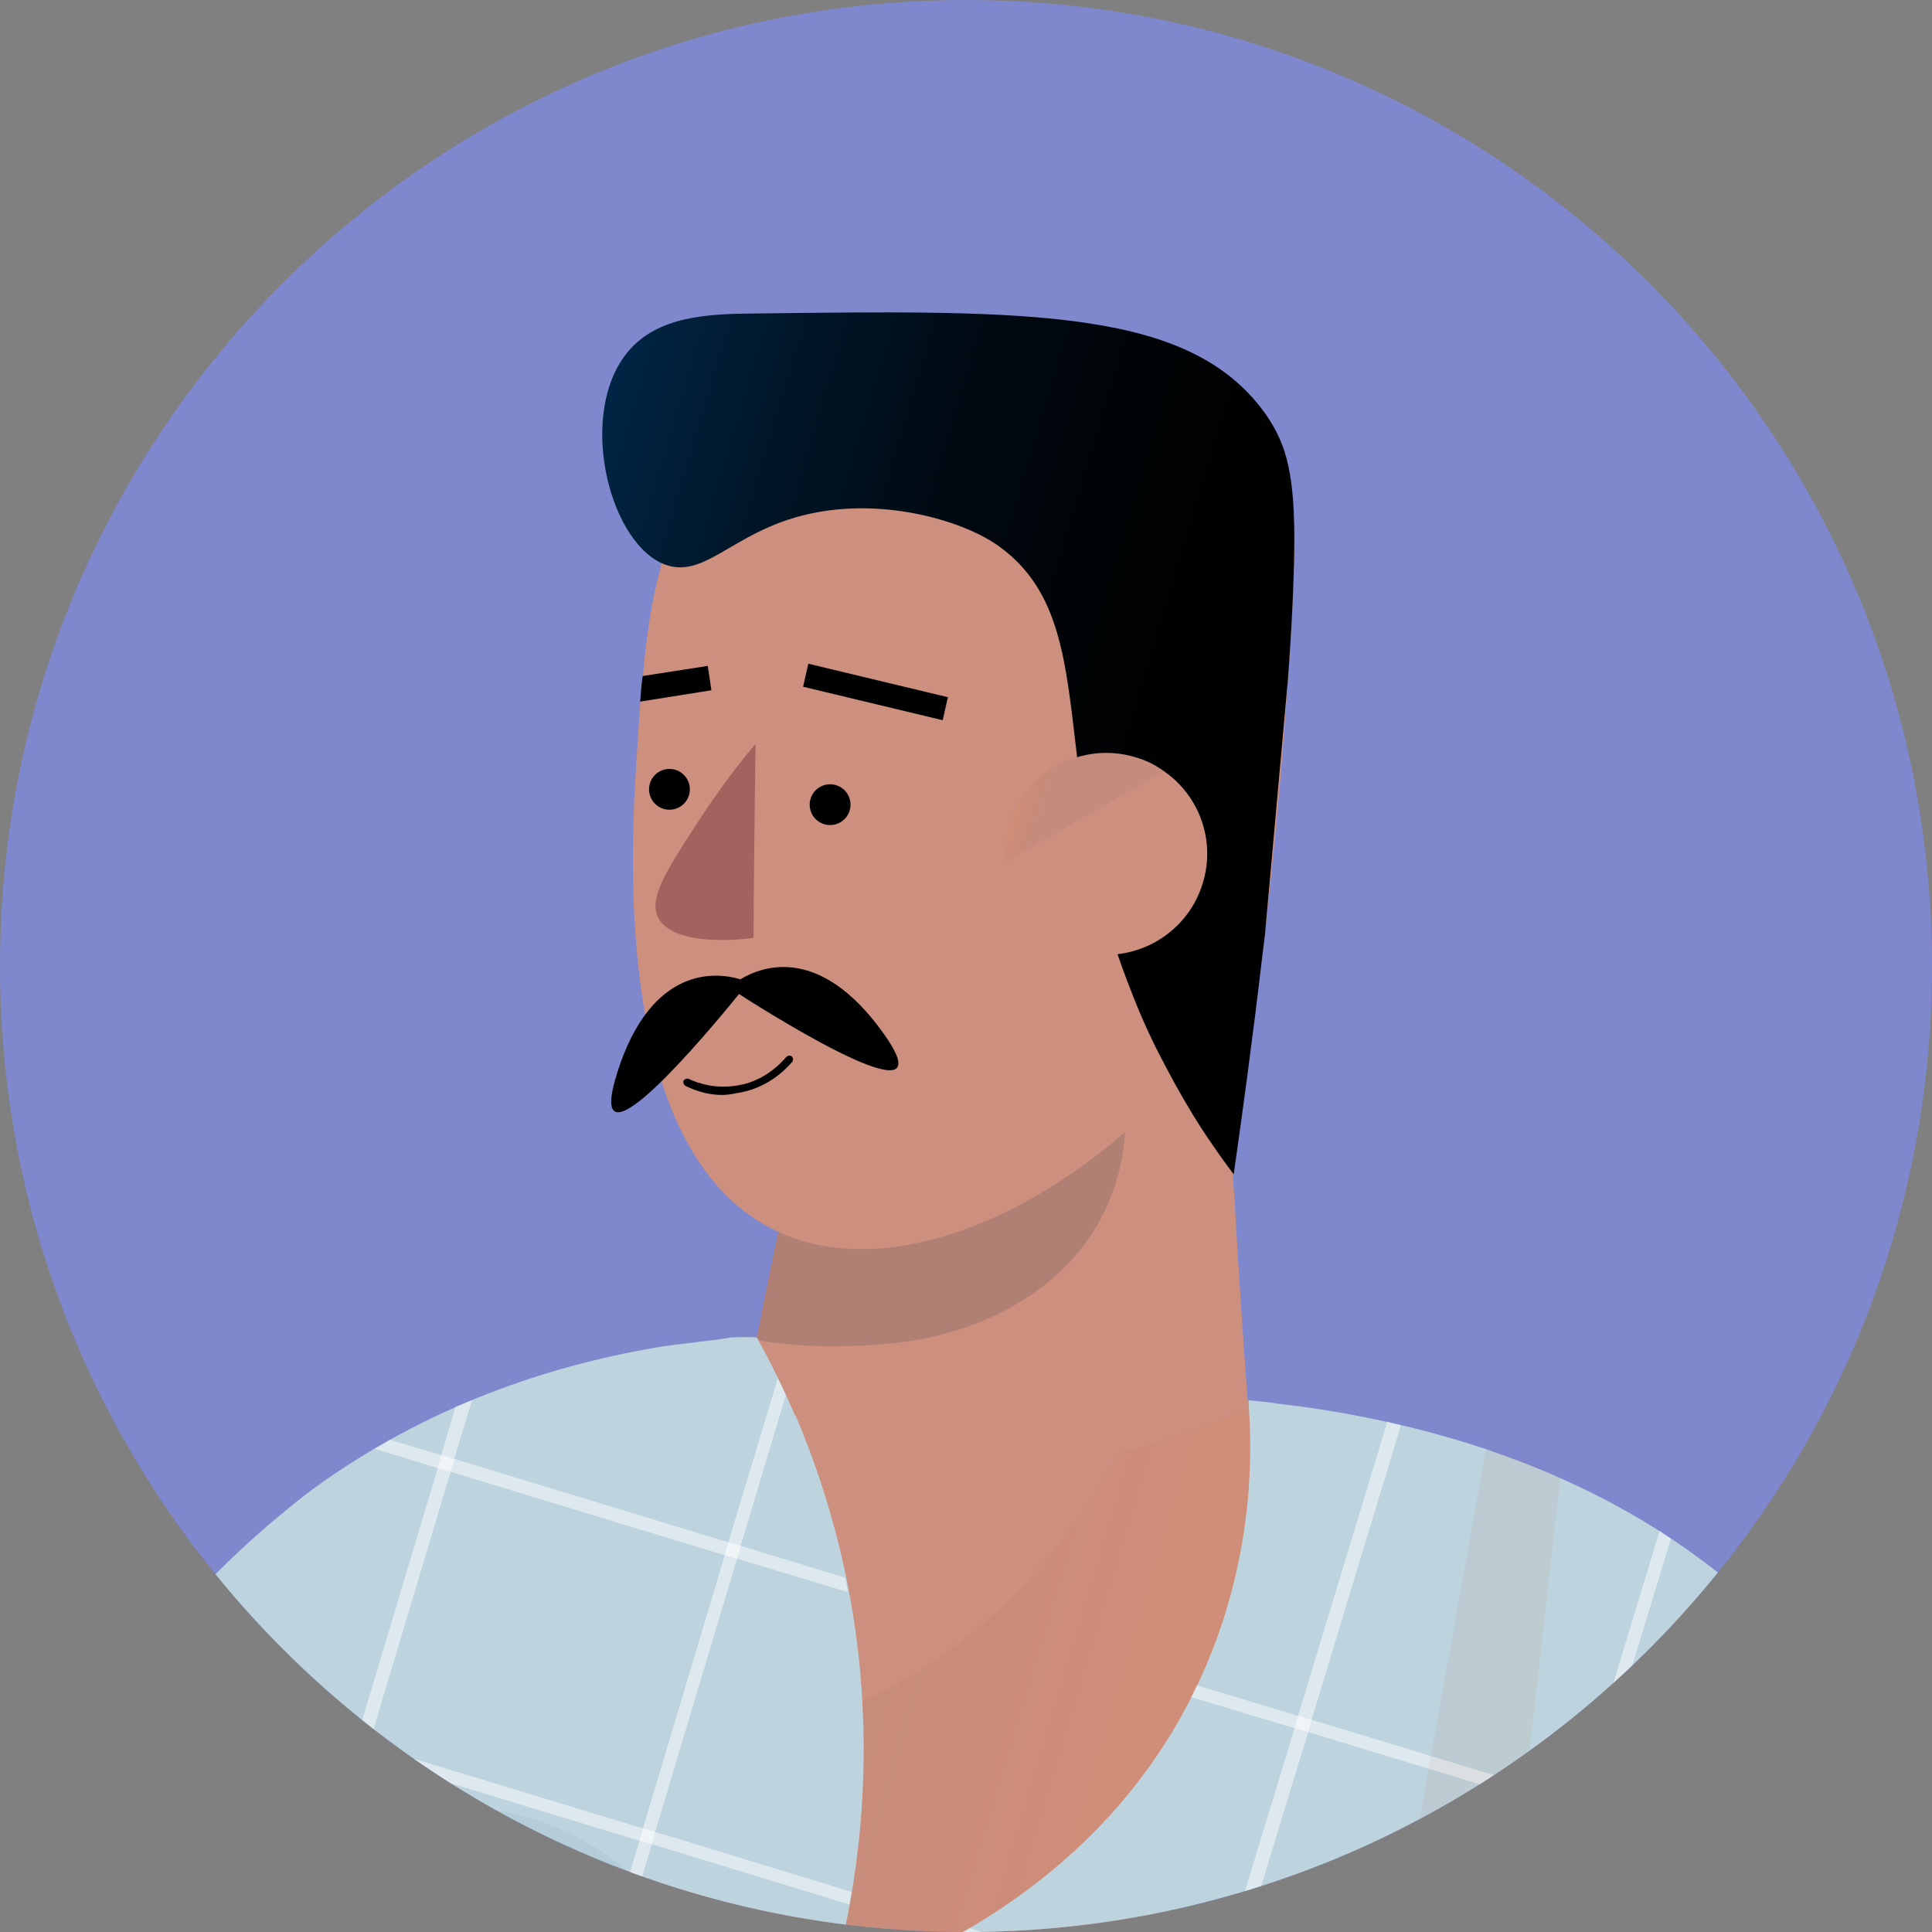 <svg width="150" height="150" viewBox="0 0 150 150" fill="none" xmlns="http://www.w3.org/2000/svg">
<rect x="0" y="0" width="150" height="150" fill="#808080" stroke="none"/>
<g clip-path="url(#clip0_117_15444)">
<path d="M0 75C0 33.579 33.579 0 75 0C116.421 0 150 33.579 150 75C150 116.421 116.421 150 75 150C33.579 150 0 116.421 0 75Z" fill="#7F87CD"/>
<path d="M88.168 151.052C82.816 159.235 75.409 165.278 65.017 165.214C34.307 164.975 56.641 106.355 57.617 103.834C57.977 103.813 58.374 103.852 58.578 103.848L58.723 103.881L96.866 108.745L99.083 109.043C99.77 109.147 100.42 109.193 101.107 109.297C101.118 109.249 99.023 134.466 88.168 151.052Z" fill="#CD907F"/>
<path opacity="0.08" d="M88.164 151.051L60.876 163.314C57.366 153.685 53.856 144.057 50.346 134.429C53.068 134.74 57.289 134.932 62.245 133.666C68.706 132.029 72.885 128.81 75.233 126.955C76.838 125.693 82.321 121.195 86.981 112.702C88.008 110.853 88.993 108.74 89.914 106.46C94.299 95.367 94.216 85.396 94.267 81.803C94.281 80.841 94.342 80.347 94.449 80.321C94.557 80.294 94.711 80.735 94.868 81.837C95.078 83.154 95.322 85.443 95.588 89.21C95.642 90.542 95.707 91.826 95.81 93.17C96.097 98.414 96.455 103.572 96.823 108.682L96.812 108.73C96.817 108.934 96.832 109.09 96.837 109.294C96.851 109.907 96.913 110.53 96.916 111.191C97.078 110.923 98.239 109.154 100.087 109.064C100.339 109.071 100.688 109.099 101.075 109.186C101.112 109.245 99.018 134.464 88.164 151.051Z" fill="url(#paint0_linear_117_15444)"/>
<path d="M175.159 215.282C171.899 216.678 168.638 218.073 165.356 219.565C163.322 220.476 161.289 221.387 159.314 222.261C154.665 224.409 150.076 226.519 145.572 228.699C140.51 221.667 135.179 213.355 130.143 203.74C126.526 196.831 123.553 190.219 121.093 184.029C116.689 204.862 112.295 225.647 107.89 246.481C107.869 246.577 107.847 246.674 107.836 246.722L31.85 225.744C28.487 222.649 25.066 219.592 21.704 216.497L24.371 194.814L26.917 174.119C24.221 179.754 21.467 185.426 18.642 191.184C17.516 193.468 16.391 195.752 15.265 198.036C15.103 198.304 14.979 198.631 14.816 198.899C11.334 205.321 7.862 211.694 4.332 218.105C4.088 218.507 3.894 218.919 3.65 219.321C1.827 218.402 -0.13 217.401 -2.076 216.352C-3.925 215.325 -5.86 214.228 -7.822 213.023C-9.382 212.062 -10.979 211.041 -12.565 209.972C-16.445 207.369 -19.964 204.746 -23.098 202.211C-21.671 198.37 -19.218 191.564 -16.255 182.943L-16.244 182.895C-15.809 181.42 -15.21 179.22 -14.33 176.677C-12.397 170.819 -9.6 163.837 -4.127 153.55C3.607 139.104 9.684 127.938 20.951 118.301C21.824 117.584 22.837 116.696 24.302 115.606C33.237 109.096 42.707 106.058 50.689 104.664C52.544 104.322 55.542 104.085 56.714 103.842C56.762 103.853 57.23 103.807 57.734 103.819C58.094 103.799 58.492 103.838 58.696 103.833L58.841 103.866C59.092 104.329 59.343 104.792 59.556 105.195C62.207 110.312 66.026 119.247 66.881 130.964C67.602 141.026 65.951 149.232 64.411 154.468C67.514 153.545 84.895 148.081 93.053 130.634C97.086 122.001 97.287 113.924 96.965 109.283C96.96 109.079 96.945 108.923 96.94 108.719C97.735 108.797 98.481 108.864 99.217 108.98C99.904 109.084 100.554 109.129 101.241 109.234C106.653 110 111.413 111.177 115.518 112.561C117.588 113.283 119.552 114.031 121.3 114.833C127.344 117.518 131.668 120.627 134.742 123.2C138.967 126.744 148.057 135.499 167.179 190.838C170.58 200.947 173.332 209.438 175.159 215.282Z" fill="#BDD3DE"/>
<path opacity="0.5" d="M9.94 130.092L9.728 130.806L3.525 151.543L3.258 152.499L-2.435 171.422L-2.701 172.377L-8.361 191.156L-8.628 192.111L-13.761 209.231C-14.077 209.058 -14.334 208.848 -14.591 208.637L-9.523 191.807L-9.257 190.852L-3.597 172.074L-3.33 171.118L2.362 152.195L2.629 151.24L8.219 132.547C8.661 131.936 9.055 131.314 9.487 130.752C9.649 130.483 9.8 130.264 9.94 130.092Z" fill="white"/>
<path opacity="0.5" d="M36.652 108.703L35.267 113.265L35.001 114.22L28.618 135.526L28.351 136.482L22.137 157.267L21.87 158.223L16.177 177.146L15.911 178.101L10.321 196.794L10.055 197.749L3.971 217.955L3.704 218.911L3.547 219.383C3.268 219.269 2.952 219.096 2.636 218.923L2.701 218.633L2.968 217.678L9.051 197.472L9.318 196.517L14.908 177.824L15.174 176.869L20.867 157.945L21.133 156.99L27.348 136.204L27.614 135.249L33.997 113.943L34.264 112.987L35.367 109.225C35.867 109.033 36.26 108.868 36.652 108.703Z" fill="white"/>
<path opacity="0.5" d="M61.012 108.31L57.508 120.01L57.241 120.965L50.858 142.271L50.592 143.227L44.366 164.061L44.1 165.016L38.407 183.939L38.141 184.895L32.584 203.442L32.317 204.398L27.195 221.47C26.948 221.211 26.643 220.99 26.397 220.731L31.362 204.131L31.629 203.176L37.186 184.628L37.452 183.673L43.145 164.75L43.411 163.794L49.637 142.96L49.903 142.005L56.286 120.699L56.553 119.743L60.393 107.003C60.606 107.406 60.809 107.858 61.012 108.31Z" fill="white"/>
<path opacity="0.5" d="M72.382 151.294L66.499 170.834L66.233 171.789L60.54 190.713L60.274 191.668L54.749 210.071L54.483 211.026L48.355 231.425L48.089 232.381L46.193 238.756C45.947 238.498 45.641 238.276 45.395 238.018L47.193 232.077L47.459 231.121L53.587 210.722L53.853 209.767L59.378 191.364L59.644 190.409L65.337 171.485L65.603 170.53L71.193 151.837C71.575 151.721 71.979 151.507 72.382 151.294Z" fill="white"/>
<path opacity="0.5" d="M108.767 110.661L101.831 133.518L101.565 134.473L95.096 155.709L94.781 156.654L88.427 177.611L88.112 178.555L82.371 197.468L82.104 198.423L76.575 216.621L76.309 217.577L70.063 238.051L69.748 238.995L65.457 253.056C65.12 252.98 64.841 252.866 64.503 252.789L68.793 238.729L69.06 237.773L75.305 217.299L75.572 216.344L81.112 198.097L81.378 197.142L87.12 178.229L87.434 177.285L93.789 156.328L94.056 155.373L100.524 134.136L100.791 133.181L107.716 110.373C108.139 110.519 108.478 110.595 108.767 110.661Z" fill="white"/>
<path opacity="0.5" d="M65.627 122.502C65.695 122.873 65.764 123.244 65.832 123.615L57.181 121.002L56.226 120.735L34.942 114.256L33.986 113.989L29.097 112.48C29.501 112.266 29.856 112.042 30.271 111.78L34.264 112.986L35.219 113.252L56.503 119.732L57.459 119.999L65.627 122.502Z" fill="white"/>
<path opacity="0.5" d="M151.212 149.587L143.275 147.186L142.331 146.872L123.139 141.017L122.184 140.75L101.517 134.461L100.561 134.194L92.479 131.761C92.652 131.445 92.766 131.166 92.939 130.849L100.876 133.25L101.832 133.517L122.499 139.806L123.454 140.073L142.645 145.928L143.601 146.194L150.679 148.35C150.845 148.743 151.058 149.146 151.212 149.587Z" fill="white"/>
<path opacity="0.5" d="M66.116 146.883C66.04 147.221 66.012 147.57 65.946 147.86L50.554 143.167L49.599 142.901L28.315 136.421L27.36 136.155L9.682 130.794L9.44 130.739C9.591 130.52 9.742 130.3 9.894 130.08L9.948 129.839L10.045 129.861L27.626 135.2L28.581 135.466L49.866 141.946L50.821 142.212L66.116 146.883Z" fill="white"/>
<path opacity="0.5" d="M162.301 177.172L155.646 175.163L154.691 174.896L136.117 169.232L135.172 168.917L116.405 163.208L115.45 162.942L94.782 156.652L93.827 156.386L74.104 150.411C74.508 150.198 74.863 149.973 75.278 149.712L94.094 155.431L95.049 155.697L115.716 161.987L116.671 162.253L135.439 167.962L136.394 168.228L154.92 173.882L155.875 174.149L161.816 175.946C162.03 176.35 162.147 176.732 162.301 177.172Z" fill="white"/>
<path opacity="0.5" d="M120.434 187.424C120.358 187.762 120.292 188.052 120.216 188.39L109.724 185.159L108.78 184.844L88.123 178.506L87.179 178.192L66.244 171.74L65.288 171.474L44.015 164.946L43.071 164.631L21.845 158.114L20.901 157.799L3.234 152.39L2.289 152.075L-2.551 150.577C-2.378 150.26 -2.216 149.993 -2.043 149.676L2.615 151.083L3.56 151.398L21.227 156.807L22.171 157.122L43.396 163.639L44.341 163.954L65.614 170.481L66.57 170.748L87.553 177.21L88.498 177.525L109.154 183.863L110.098 184.178L120.434 187.424Z" fill="white"/>
<path opacity="0.5" d="M129.733 119.455L123.454 140.074L123.139 141.018L116.671 162.254L116.404 163.21L110.039 184.215L109.772 185.17L104.031 204.083L103.716 205.027L98.22 223.081L97.954 224.036L91.686 244.607L91.419 245.562L87.264 259.247C86.926 259.171 86.647 259.057 86.309 258.981L90.464 245.296L90.731 244.34L96.999 223.77L97.265 222.814L102.772 204.712L103.087 203.768L108.828 184.855L109.143 183.911L115.509 162.906L115.775 161.95L122.244 140.714L122.51 139.759L128.854 118.85C129.159 119.071 129.416 119.282 129.733 119.455Z" fill="white"/>
<path opacity="0.5" d="M145.979 138.81L143.59 146.243L143.275 147.187L136.431 168.287L136.116 169.232L129.305 190.187L128.99 191.132L126.971 197.378C126.768 196.926 126.555 196.523 126.352 196.071L128.046 190.817L128.361 189.872L135.172 168.917L135.487 167.973L142.331 146.872L142.646 145.928L145.338 137.599C145.552 138.003 145.776 138.358 145.979 138.81Z" fill="white"/>
<path opacity="0.17" d="M159.325 222.265C154.676 224.413 150.086 226.523 145.582 228.704C140.52 221.672 135.189 213.36 130.152 203.745C126.535 196.837 123.561 190.226 121.102 184.035C116.697 204.868 112.304 225.652 107.899 246.484C107.877 246.581 107.855 246.677 107.845 246.726L31.855 225.75C28.493 222.655 25.071 219.598 21.709 216.503L24.376 194.821L26.922 174.127C24.226 179.762 21.471 185.434 18.647 191.192C17.521 193.475 16.396 195.759 15.27 198.043C15.108 198.311 14.983 198.638 14.821 198.906C11.339 205.327 7.867 211.7 4.336 218.111L-2.072 216.358L-8.093 214.693C-8.093 214.693 -8.01 214.103 -7.818 213.03C-5.937 202.236 5.752 142.44 32.571 140.378C62.075 138.11 51.411 180.117 111.937 166.178C147.818 157.939 157.449 192.603 159.325 222.265Z" fill="url(#paint1_linear_117_15444)"/>
<path opacity="0.32" d="M108.343 240.451C93.432 235.456 75.1 227.402 65.599 215.759C59.322 208.044 63.856 190.892 72.35 171.943C83.029 172.529 93.709 173.115 104.399 173.653C108.043 153.252 111.735 132.863 115.379 112.462C117.45 113.184 119.413 113.933 121.16 114.734C118.965 133.888 113.314 183.843 110.22 217.315C109.662 224.501 108.996 232.17 108.343 240.451Z" fill="url(#paint2_linear_117_15444)"/>
<path d="M96.877 109.304C94.536 110.449 91.18 111.822 86.971 112.697C84.999 113.114 82.855 113.39 80.599 113.489C72.547 113.849 66.003 111.81 61.719 109.877C60.756 107.628 59.776 105.68 58.912 104.114C58.874 104.055 58.848 103.948 58.762 103.877C59.278 101.151 59.841 98.436 60.416 95.673C61.478 90.532 62.566 85.499 63.729 80.585C63.849 80.054 63.959 79.571 64.068 79.088C64.213 79.121 64.32 79.094 64.465 79.127C72.577 79.846 80.726 80.624 88.838 81.343C90.68 81.505 92.473 81.657 94.266 81.809C94.47 81.805 94.712 81.859 94.916 81.855C95.061 81.888 95.168 81.861 95.313 81.894C95.427 84.305 95.53 86.765 95.634 89.225C95.688 90.557 95.752 91.841 95.855 93.184C96.14 98.426 96.496 103.583 96.863 108.692L96.852 108.74C96.857 108.944 96.872 109.1 96.877 109.304Z" fill="#CD907F"/>
<path opacity="0.15" d="M72.329 103.804C69.808 104.401 66.796 104.48 65.823 104.514C63.015 104.589 60.632 104.355 58.92 104.069C58.882 104.009 58.856 103.902 58.77 103.832C59.285 101.105 59.849 98.39 60.424 95.626C61.485 90.485 62.574 85.452 63.736 80.537L64.472 79.079C67.611 79.789 71.792 80.38 76.663 80.162C80.143 80.036 83.195 79.559 85.716 78.962C86.222 80.092 89.164 87.053 85.754 94.048C82.127 101.553 73.931 103.455 72.329 103.804Z" fill="#19233D"/>
<path d="M98.027 74.071C97.615 74.994 97.166 75.857 96.669 76.709C94.74 80.081 92.171 83.359 89.197 86.19C80.676 94.469 68.911 99.578 60.364 95.615C47.325 89.52 48.964 65.418 49.507 57.621C49.592 56.574 49.628 55.515 49.723 54.42C49.768 53.77 49.825 53.072 49.918 52.433C50.176 49.496 50.589 46.543 51.378 43.726C52.619 39.132 54.804 34.853 58.904 31.312C66.938 24.294 79.592 22.432 88.55 27.047C94.506 30.119 98.481 35.892 100.487 42.742C100.45 45.374 100.299 48.742 99.966 53.134C99.563 59.187 98.941 66.205 98.027 74.071Z" fill="#CD907F"/>
<path d="M68.496 80.096C63.696 73.478 59.308 74.923 57.483 76.034C55.632 75.463 50.573 74.929 47.927 83.266C45.259 91.699 54.63 80.567 57.376 77.177C60.79 79.37 73.804 87.387 68.496 80.096Z" fill="url(#paint3_linear_117_15444)"/>
<path d="M54.727 84.854C54.148 84.723 53.638 84.506 53.225 84.311C53.091 84.23 53.027 84.064 53.06 83.919C53.141 83.785 53.308 83.721 53.453 83.754C54.23 84.132 55.513 84.523 57.034 84.309C59.226 84.043 60.564 82.619 61.044 82.068C61.173 81.945 61.329 81.929 61.463 82.01C61.586 82.139 61.602 82.295 61.52 82.429C60.97 83.066 59.514 84.565 57.107 84.884C56.246 85.095 55.452 85.017 54.727 84.854Z" fill="black"/>
<path d="M64.1 64.02C64.953 64.213 65.801 63.678 65.995 62.824C66.188 61.971 65.653 61.122 64.799 60.929C63.946 60.736 63.097 61.272 62.904 62.125C62.711 62.979 63.246 63.827 64.1 64.02Z" fill="url(#paint4_linear_117_15444)"/>
<path d="M51.626 62.829C52.479 63.022 53.328 62.487 53.521 61.633C53.714 60.78 53.179 59.931 52.325 59.738C51.472 59.545 50.624 60.081 50.431 60.934C50.237 61.788 50.773 62.636 51.626 62.829Z" fill="url(#paint5_linear_117_15444)"/>
<path d="M58.659 57.766C57.559 59.041 55.983 61.071 54.277 63.681C51.642 67.706 50.367 69.754 51.097 71.239C52.329 73.65 58.137 72.881 58.508 72.812C58.526 67.79 58.593 62.778 58.659 57.766Z" fill="#A2625E"/>
<path d="M73.595 54.13L62.758 51.531L62.354 53.318L73.191 55.917L73.595 54.13Z" fill="url(#paint6_linear_117_15444)"/>
<path d="M55.233 53.592L49.703 54.473C49.749 53.824 49.805 53.126 49.899 52.487L54.951 51.7L55.233 53.592Z" fill="url(#paint7_linear_117_15444)"/>
<path d="M98.208 72.588C98.147 73.082 98.086 73.576 98.025 74.07C97.21 81.044 96.394 86.901 95.783 91.18L95.745 91.12C95.237 90.447 94.618 89.596 93.971 88.638C93.089 87.372 92.166 85.844 91.226 84.159C90.762 83.293 90.261 82.367 89.77 81.393C89.317 80.478 88.874 79.515 88.443 78.504C87.82 76.992 87.245 75.492 86.756 74.061C85.492 70.222 84.726 66.647 84.244 63.39C84.002 61.762 83.788 60.241 83.621 58.731C82.746 51.375 82.357 45.905 77.605 42.445C74.991 40.534 69.379 38.86 64.015 39.678C57.239 40.685 54.983 45.049 51.652 43.839C51.556 43.818 51.47 43.748 51.373 43.726C47.099 41.744 44.869 31.848 48.801 27.253C51.083 24.571 54.886 24.364 58.598 24.34C80.287 24.064 92.599 23.952 98.375 32.315C99.854 34.528 100.566 36.77 100.485 42.743C100.449 45.374 100.297 48.742 99.965 53.134C99.954 53.182 99.954 53.182 99.954 53.182L98.208 72.588Z" fill="url(#paint8_linear_117_15444)"/>
<path d="M93.389 68.553C92.149 72.689 87.758 75.046 83.622 73.805C80.441 72.832 78.325 70.068 78.063 66.963C77.97 66.028 78.092 65.041 78.37 64.038C79.611 59.902 84.002 57.545 88.138 58.786C88.996 59.031 89.725 59.399 90.421 59.912C93.093 61.785 94.396 65.228 93.389 68.553Z" fill="#CD907F"/>
<path opacity="0.09" d="M90.429 59.863L78.071 66.914C77.978 65.979 78.1 64.992 78.378 63.989C79.618 59.853 84.01 57.496 88.145 58.737C88.993 59.03 89.77 59.409 90.429 59.863Z" fill="url(#paint9_linear_117_15444)"/>
</g>
<defs>
<linearGradient id="paint0_linear_117_15444" x1="56.104" y1="115.323" x2="97.863" y2="127.86" gradientUnits="userSpaceOnUse">
<stop offset="0.002" stop-color="#19233D" stop-opacity="0.5"/>
<stop offset="0.836" stop-color="#F07125"/>
</linearGradient>
<linearGradient id="paint1_linear_117_15444" x1="2.628" y1="172.77" x2="160.004" y2="220.043" gradientUnits="userSpaceOnUse">
<stop offset="0.195" stop-color="#87AEB4"/>
<stop offset="1" stop-color="#153E5C"/>
</linearGradient>
<linearGradient id="paint2_linear_117_15444" x1="73.015" y1="164.838" x2="126.258" y2="180.821" gradientUnits="userSpaceOnUse">
<stop stop-color="#5A142A" stop-opacity="0.2"/>
<stop offset="1" stop-color="#FC860A" stop-opacity="0.2"/>
</linearGradient>
<linearGradient id="paint3_linear_117_15444" x1="49.212" y1="79.059" x2="69.057" y2="85.02" gradientUnits="userSpaceOnUse">
<stop offset="0.001"/>
<stop offset="0.811"/>
</linearGradient>
<linearGradient id="paint4_linear_117_15444" x1="62.93" y1="62.038" x2="65.93" y2="62.94" gradientUnits="userSpaceOnUse">
<stop offset="0.001"/>
<stop offset="0.811"/>
</linearGradient>
<linearGradient id="paint5_linear_117_15444" x1="50.463" y1="60.846" x2="53.463" y2="61.748" gradientUnits="userSpaceOnUse">
<stop offset="0.001"/>
<stop offset="0.811"/>
</linearGradient>
<linearGradient id="paint6_linear_117_15444" x1="62.597" y1="52.114" x2="73.352" y2="55.347" gradientUnits="userSpaceOnUse">
<stop offset="0.001"/>
<stop offset="0.811"/>
</linearGradient>
<linearGradient id="paint7_linear_117_15444" x1="49.944" y1="52.363" x2="55.152" y2="53.929" gradientUnits="userSpaceOnUse">
<stop offset="0.001"/>
<stop offset="0.811"/>
</linearGradient>
<linearGradient id="paint8_linear_117_15444" x1="43.147" y1="43.861" x2="104.456" y2="62.273" gradientUnits="userSpaceOnUse">
<stop stop-color="#002544"/>
<stop offset="0.192" stop-color="#00172A"/>
<stop offset="0.417" stop-color="#000A13"/>
<stop offset="0.629" stop-color="#000305"/>
<stop offset="0.811"/>
</linearGradient>
<linearGradient id="paint9_linear_117_15444" x1="79.1" y1="61.648" x2="85.379" y2="63.535" gradientUnits="userSpaceOnUse">
<stop offset="0.003" stop-color="#F07125"/>
<stop offset="0.445" stop-color="#19233D" stop-opacity="0.5"/>
</linearGradient>
<clipPath id="clip0_117_15444">
<path d="M0 75C0 33.579 33.579 0 75 0C116.421 0 150 33.579 150 75C150 116.421 116.421 150 75 150C33.579 150 0 116.421 0 75Z" fill="white"/>
</clipPath>
</defs>
</svg>
